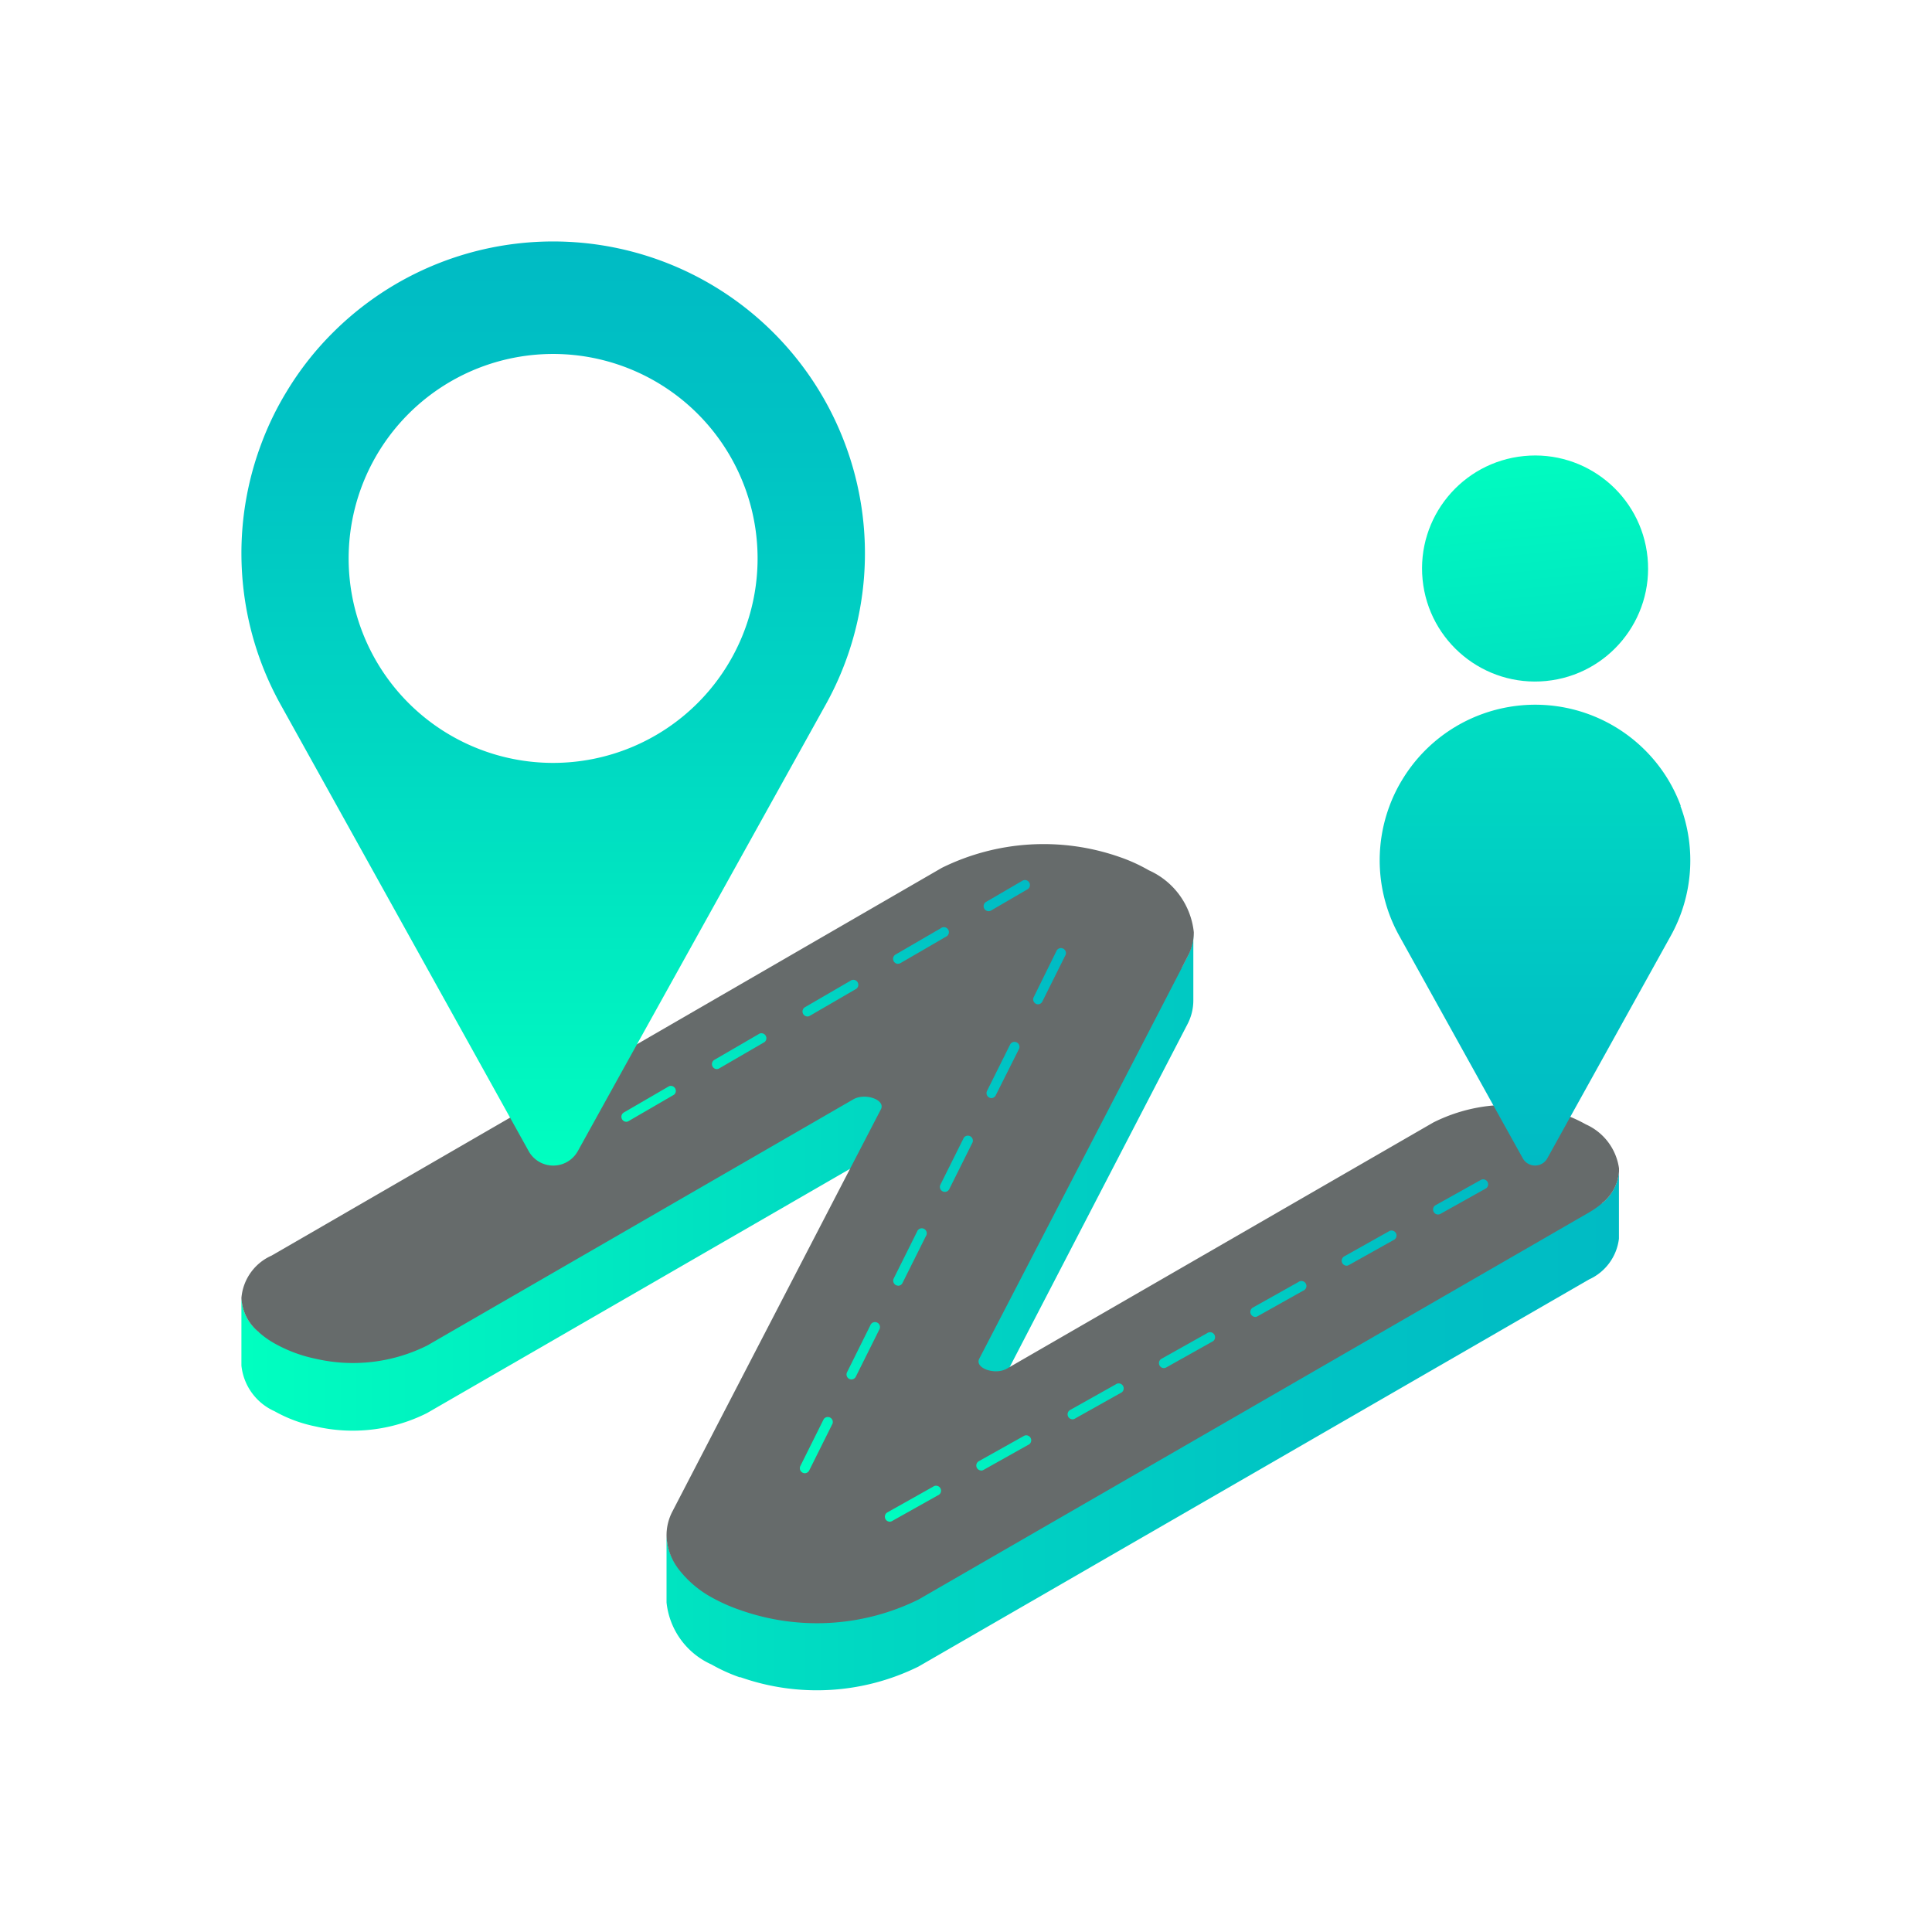 <svg xmlns="http://www.w3.org/2000/svg" xmlns:xlink="http://www.w3.org/1999/xlink" width="24" height="24" viewBox="0 0 24 24">
    <defs>
        <linearGradient id="78hyw2ov2a" y1=".5" x2="1" y2=".5" gradientUnits="objectBoundingBox">
            <stop offset="0" stop-color="#00ffc0"/>
            <stop offset=".04" stop-color="#00fbc0"/>
            <stop offset=".45" stop-color="#00d8c2"/>
            <stop offset=".78" stop-color="#00c3c4"/>
            <stop offset="1" stop-color="#00bbc4"/>
        </linearGradient>
        <linearGradient id="223lnm29sb" x1=".5" y1="1" x2=".5" y2="0" xlink:href="#78hyw2ov2a"/>
        <linearGradient id="56c772liyc" x1=".5" y1="-.588" x2=".5" y2=".998" xlink:href="#78hyw2ov2a"/>
        <linearGradient id="wodspd2nod" x1=".5" y1="-.094" x2=".5" y2="3.136" xlink:href="#78hyw2ov2a"/>
        <linearGradient id="mqbyv56fwe" x1=".5" y1="1" x2=".5" y2="0" xlink:href="#78hyw2ov2a"/>
        <linearGradient id="7ug85xnosf" x1=".5" y1="1" x2=".5" y2="0" xlink:href="#78hyw2ov2a"/>
        <linearGradient id="mskk3cjmng" x1=".5" y1="1" x2=".5" y2="0" xlink:href="#78hyw2ov2a"/>
    </defs>
    <g data-name="Group 1791">
        <path data-name="Rectangle 1883" style="fill:transparent" d="M0 0h24v24H0z"/>
        <g data-name="Layer 4" transform="translate(2.999 2.999)">
            <path data-name="Path 43769" d="M16.9 477.957a1.073 1.073 0 0 0-.2-.142 1.773 1.773 0 0 0-.507-.188 2.061 2.061 0 0 0-1.387.165l-5.3 3.058c-.149.086-.405-.006-.344-.123l.384-.741 1.714-3.306.49-.945a.638.638 0 0 0 .075-.3v-.835a.636.636 0 0 1-.075.295l-.069.134a1.316 1.316 0 0 0-.416-.358 2.128 2.128 0 0 0-.36-.164 2.855 2.855 0 0 0-2.21.134l-7.776 4.49-.545.315a1.019 1.019 0 0 0-.157.11.58.58 0 0 1-.217-.425v.841a.7.7 0 0 0 .412.567 1.727 1.727 0 0 0 .506.188 2.055 2.055 0 0 0 1.387-.165l5.255-3.034.04-.023c.148-.086.405.006.344.123L6.2 480.993l-.774 1.493a.7.7 0 0 1-.145-.412v.841a.952.952 0 0 0 .559.77 2.1 2.1 0 0 0 .347.158h.012a2.853 2.853 0 0 0 2.211-.132l7.783-4.493.547-.316a.639.639 0 0 0 .372-.507v-.841a.559.559 0 0 1-.212.403z" transform="translate(0 -466.007)" style="fill:url(#78hyw2ov2a)"/>
            <path data-name="Path 43770" d="M16.7 429.965a1.748 1.748 0 0 0-.507-.189 2.056 2.056 0 0 0-1.387.166l-5.256 3.034-.04.023c-.149.086-.405-.006-.344-.123l1.744-3.363.776-1.5.069-.134a.637.637 0 0 0 .076-.3.951.951 0 0 0-.559-.77 2.061 2.061 0 0 0-.36-.164 2.857 2.857 0 0 0-2.21.133l-7.783 4.503-.545.315a.632.632 0 0 0-.374.526.582.582 0 0 0 .216.425 1.083 1.083 0 0 0 .2.142 1.771 1.771 0 0 0 .506.188 2.064 2.064 0 0 0 1.387-.165l5.291-3.057c.148-.086.405.006.344.123l-.384.74-1.677 3.235-.037.072-.49.945a.638.638 0 0 0-.075.3.706.706 0 0 0 .144.413 1.319 1.319 0 0 0 .416.358A2.143 2.143 0 0 0 6.2 436a2.853 2.853 0 0 0 2.211-.132l7.783-4.493.547-.316a1.019 1.019 0 0 0 .157-.11.559.559 0 0 0 .215-.4v-.037a.706.706 0 0 0-.413-.547z" transform="translate(0 -418.997)" style="fill:#666b6b"/>
            <path data-name="Path 43771" d="M7.5 2.519a3.872 3.872 0 0 0-6.366-1.384 3.8 3.8 0 0 0-.569.725 3.763 3.763 0 0 0-.32.659A3.868 3.868 0 0 0 0 3.875a3.913 3.913 0 0 0 .028.464 3.863 3.863 0 0 0 .458 1.413l2.5 4.5.582 1.048a.349.349 0 0 0 .611 0l.583-1.053 2.5-4.5A3.866 3.866 0 0 0 7.5 2.519zM3.873 6.478a2.54 2.54 0 1 1 2.539-2.54 2.54 2.54 0 0 1-2.539 2.54z" style="fill:url(#223lnm29sb)"/>
            <path data-name="Path 43772" d="M807.971 328.621a1.951 1.951 0 0 0-.158-.328 1.93 1.93 0 0 0-3.3 0 1.866 1.866 0 0 0-.16.329 1.928 1.928 0 0 0-.122.676 1.965 1.965 0 0 0 .014.231 1.933 1.933 0 0 0 .229.706l1.245 2.243.292.525a.174.174 0 0 0 .3 0l.291-.525 1.245-2.243a1.929 1.929 0 0 0 .12-1.613z" transform="translate(-790.091 -321.609)" style="fill:url(#56c772liyc)"/>
            <circle data-name="Ellipse 287" cx="1.404" cy="1.404" r="1.404" transform="rotate(-5.64 35.73 -146.137)" style="fill:url(#wodspd2nod)"/>
            <path data-name="Path 43773" d="M268.543 454.425a.062.062 0 0 1-.031-.115l.563-.327a.062.062 0 0 1 .062.105l-.563.327a.059.059 0 0 1-.031.01zm1.125-.654a.062.062 0 0 1-.031-.115l.563-.327a.062.062 0 0 1 .062.105l-.563.327a.062.062 0 0 1-.031.01zm1.125-.654a.062.062 0 0 1-.031-.115l.563-.327a.062.062 0 1 1 .062.106l-.563.327a.062.062 0 0 1-.03.009zm1.125-.654a.062.062 0 0 1-.031-.115l.563-.327a.062.062 0 1 1 .062.106l-.563.327a.061.061 0 0 1-.032.008zm1.125-.654a.062.062 0 0 1-.031-.115l.448-.261a.062.062 0 1 1 .062.107l-.448.261a.061.061 0 0 1-.033.008z" transform="translate(-263.762 -443.489)" style="fill:url(#mqbyv56fwe)"/>
            <path data-name="Path 43774" d="M394.626 505.583a.061.061 0 0 1-.027-.007.062.062 0 0 1-.028-.082l.29-.582a.062.062 0 0 1 .11.055l-.29.582a.062.062 0 0 1-.055.034zm.58-1.165a.062.062 0 0 1-.055-.089l.289-.582a.062.062 0 1 1 .11.055l-.29.582a.062.062 0 0 1-.056.034zm.58-1.165a.062.062 0 0 1-.055-.089l.29-.582a.062.062 0 1 1 .11.055l-.291.583a.061.061 0 0 1-.055.034zm.58-1.165a.062.062 0 0 1-.055-.089l.29-.582a.062.062 0 0 1 .11.055l-.29.582a.062.062 0 0 1-.057.034zm.579-1.165a.062.062 0 0 1-.055-.089l.29-.582a.062.062 0 0 1 .11.055l-.292.582a.061.061 0 0 1-.055.034zm.58-1.165a.061.061 0 0 1-.027-.006.062.062 0 0 1-.028-.083l.287-.582a.062.062 0 0 1 .11.055l-.29.582a.062.062 0 0 1-.055.034z" transform="translate(-387.628 -490.281)" style="fill:url(#7ug85xnosf)"/>
            <path data-name="Path 43775" d="M454.65 666.849a.062.062 0 0 1-.03-.115l.568-.319a.062.062 0 1 1 .06.107l-.567.318a.062.062 0 0 1-.031.009zm1.135-.636a.062.062 0 0 1-.029-.115l.568-.318a.062.062 0 0 1 .06.107l-.567.318a.061.061 0 0 1-.032.009zm1.135-.636a.062.062 0 0 1-.03-.115l.567-.318a.062.062 0 1 1 .06.107l-.567.318a.062.062 0 0 1-.03.009zm1.135-.636a.062.062 0 0 1-.03-.115l.567-.318a.062.062 0 1 1 .06.107l-.567.318a.06.06 0 0 1-.03.008zm1.135-.636a.062.062 0 0 1-.03-.115l.567-.318a.062.062 0 1 1 .06.107l-.567.318a.062.062 0 0 1-.03.009zm1.135-.636a.062.062 0 0 1-.03-.115l.567-.318a.062.062 0 0 1 .06.107l-.568.318a.062.062 0 0 1-.03.008zm1.135-.636a.062.062 0 0 1-.03-.115l.57-.318a.062.062 0 0 1 .06.107l-.568.318a.061.061 0 0 1-.03.008z" transform="translate(-446.597 -650.945)" style="fill:url(#mskk3cjmng)"/>
        </g>
    </g>
</svg>
